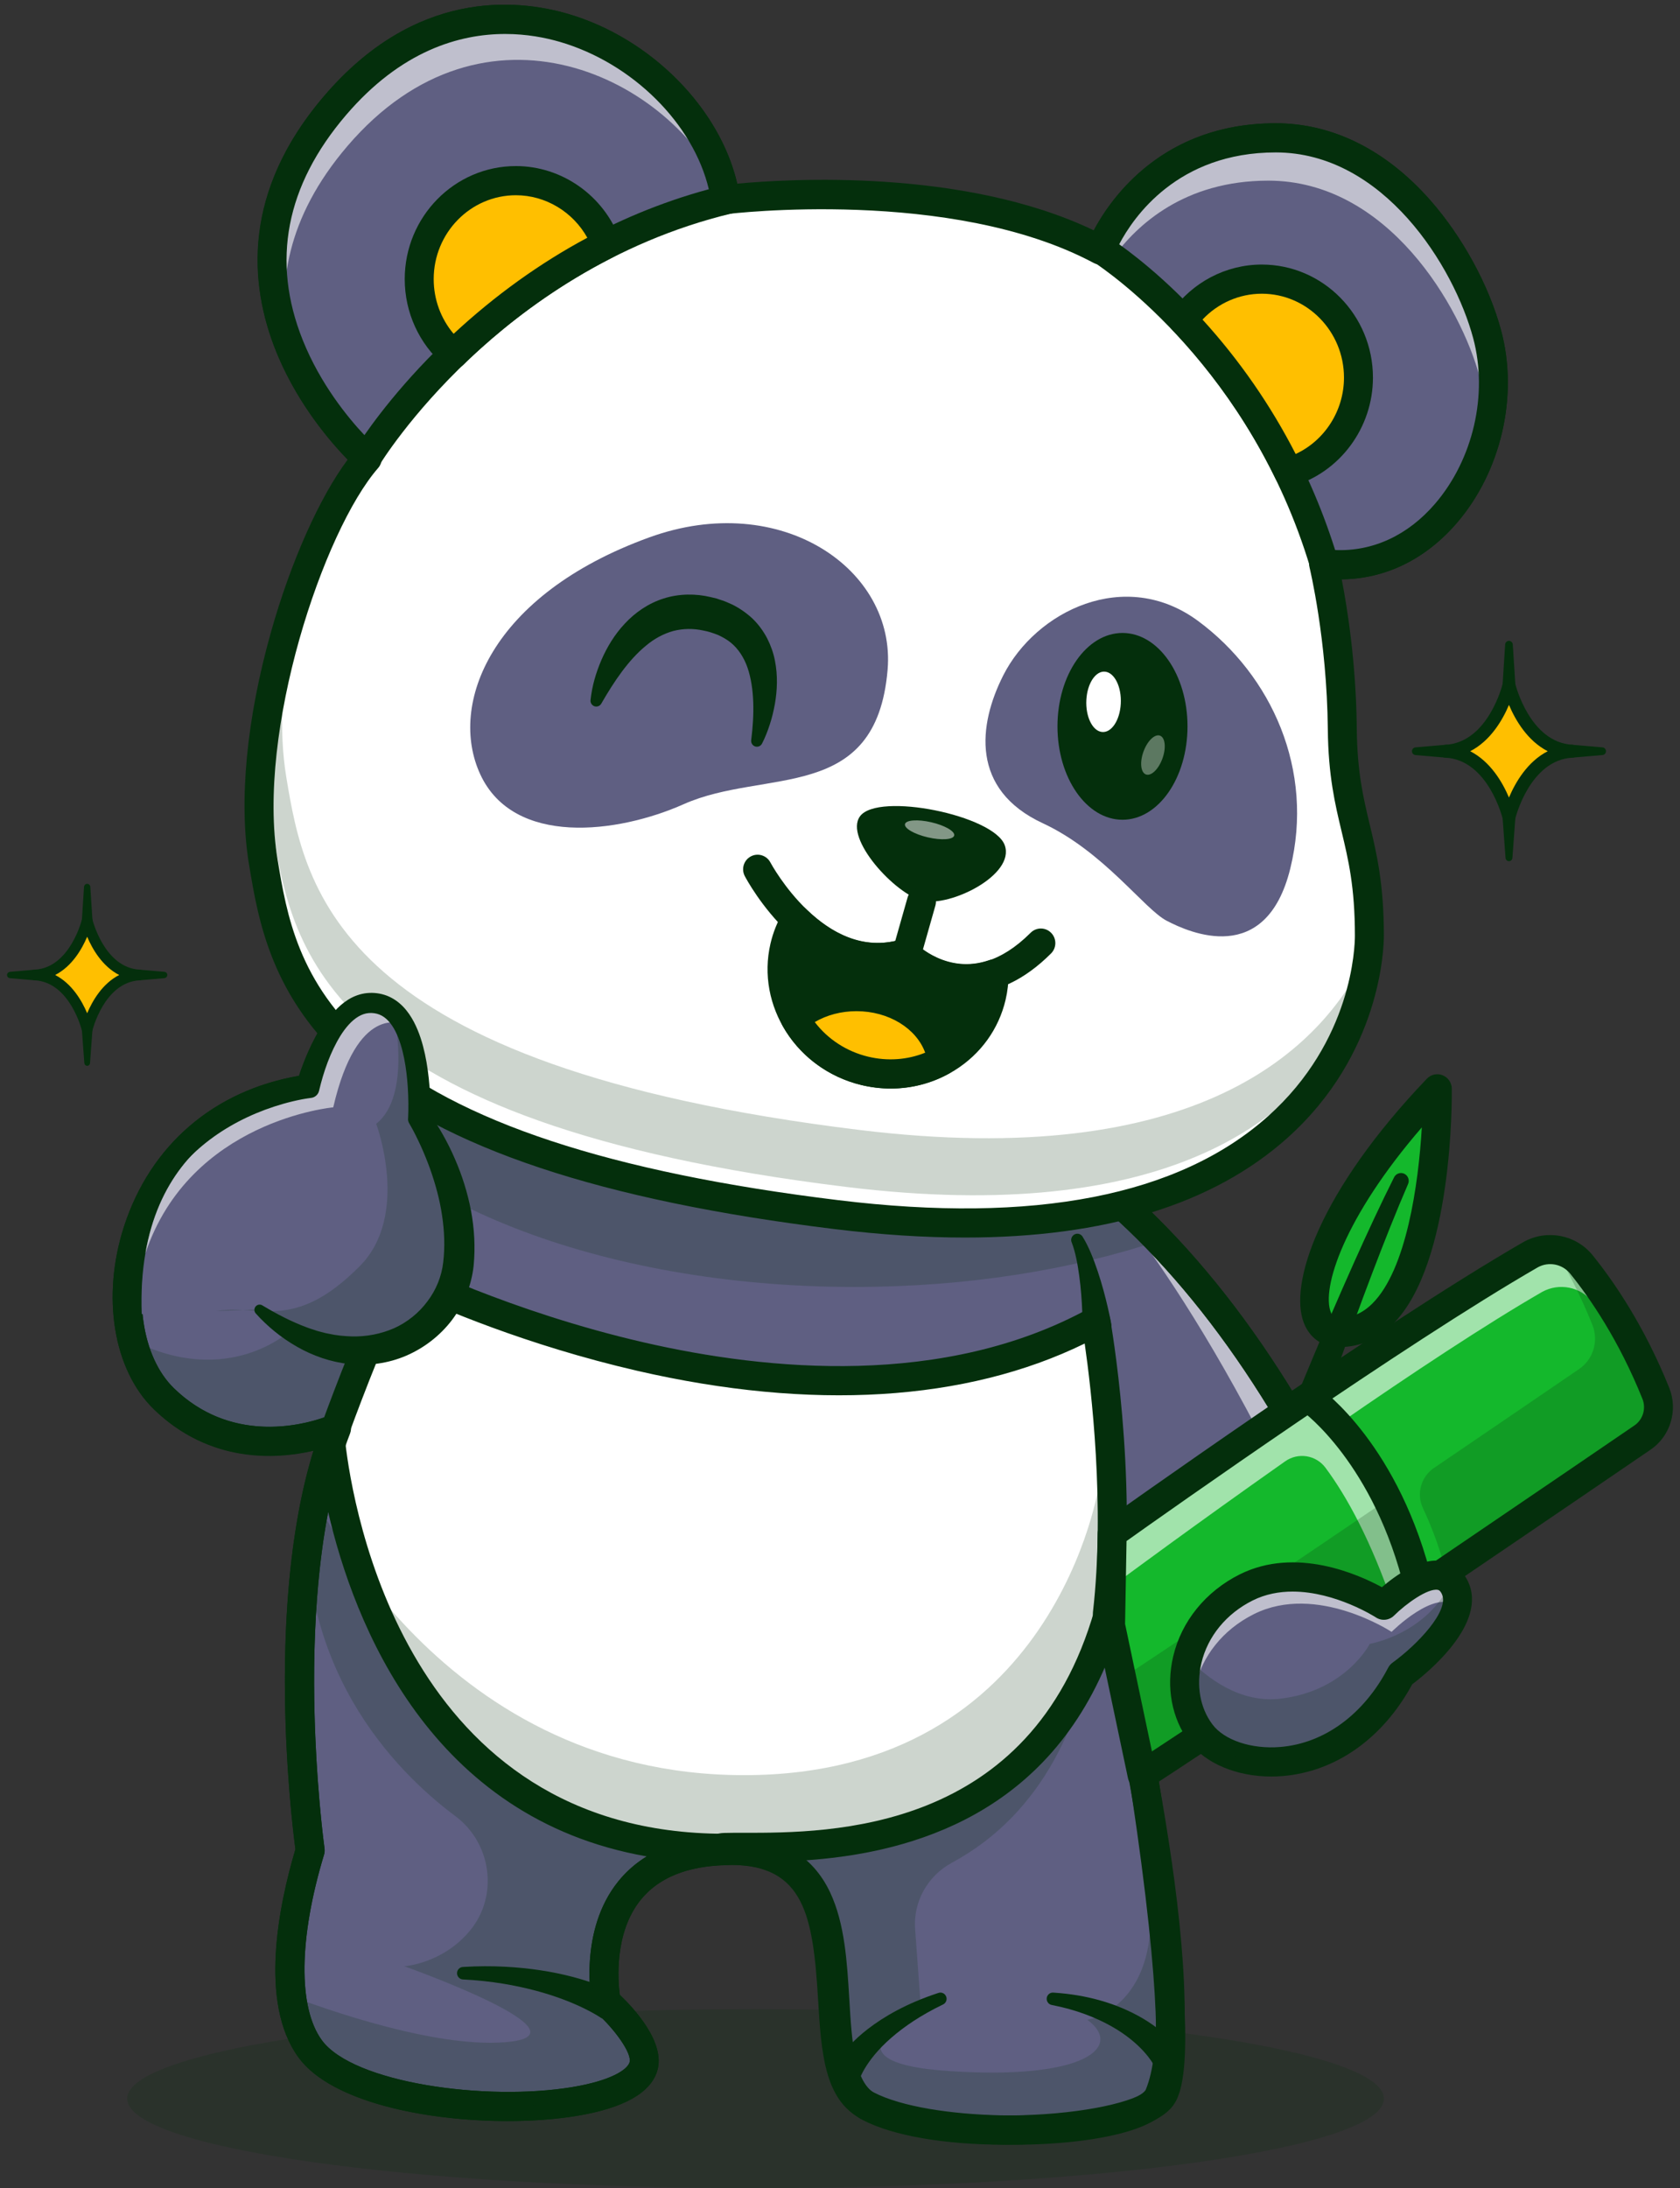 <svg width="179" height="233" viewBox="0 0 179 233" fill="none" xmlns="http://www.w3.org/2000/svg">
<rect x="0" y="0" width="179" height="233" fill="#333333" stroke="none"/>
<g clip-path="url(#clip0_1351_25724)">
<g opacity="0.2">
<path d="M80.504 233C117.48 233 147.455 228.735 147.455 223.473C147.455 218.211 117.48 213.946 80.504 213.946C43.528 213.946 13.553 218.211 13.553 223.473C13.553 228.735 43.528 233 80.504 233Z" fill="#042F0C"/>
</g>
<path d="M120.906 183.408C120.906 183.408 122.71 193.764 123.838 203.984C124.8 212.67 125.273 221.255 123.742 223.295C120.903 227.07 100.402 228.374 92.652 224.381C84.903 220.384 94.684 197.122 78.054 197.041C61.425 196.959 64.591 213.188 64.591 213.188C64.591 213.188 69.37 217.446 68.55 220.073C66.642 226.195 38.592 225.751 33.047 218.169C31.858 216.542 31.232 214.437 30.997 212.102C30.512 207.288 31.693 201.517 33.047 197.041C33.047 197.041 29.927 175.04 34.036 158.01V157.995C34.533 155.936 35.133 153.947 35.86 152.083C35.86 152.083 25.491 156.742 17.46 148.943C9.427 141.139 13.382 118.637 33.047 115.94C33.047 115.94 35.637 106.553 40.15 106.845C44.664 107.141 44.664 119.1 44.664 119.1C44.664 119.1 56.219 111.129 78.054 111.585C95.623 111.954 126.065 118.726 147.447 171.063C147.447 171.063 137.713 182.836 120.906 183.408Z" fill="white"/>
<path d="M35.256 153.751C36.144 161.551 42.152 196.932 77.399 196.82L77.438 197.057C61.504 197.366 64.593 213.189 64.593 213.189C64.593 213.189 69.369 217.445 68.549 220.075C66.64 226.196 38.591 225.752 33.049 218.17C29.408 213.189 31.036 203.685 33.049 197.041C33.05 197.041 29.373 171.105 35.256 153.751Z" fill="#5F5F82"/>
<path d="M118.111 171.821C118.111 171.821 128.08 212.121 123.499 223.122C121.688 227.472 100.158 228.175 92.409 224.202C84.66 220.228 94.442 197.098 77.811 197.017C77.246 197.015 76.703 197.031 76.183 197.068C76.464 196.855 76.802 196.744 77.195 196.732C84.093 196.521 110.362 198.993 118.111 171.821Z" fill="#5F5F82"/>
<path d="M54.073 225.859C45.333 225.859 35.258 223.812 31.806 219.089C27.549 213.264 29.715 202.837 31.475 196.916C31.04 193.644 28.161 169.872 33.795 153.249C34.028 152.562 34.704 152.128 35.421 152.207C36.138 152.284 36.707 152.853 36.789 153.574C37.583 160.544 43.264 195.265 77.234 195.267C77.29 195.267 77.355 195.267 77.399 195.267C78.153 195.267 78.797 195.816 78.92 196.565L78.959 196.801C79.033 197.246 78.911 197.702 78.625 198.049C78.338 198.396 77.915 198.6 77.467 198.609C73.261 198.69 70.16 199.94 68.249 202.324C65.442 205.825 65.831 210.854 66.035 212.411C67.464 213.768 70.972 217.494 70.022 220.539C69.295 222.873 66.439 224.473 61.533 225.295C59.328 225.665 56.763 225.859 54.073 225.859ZM34.966 161.006C31.857 177.13 34.546 196.598 34.577 196.822C34.609 197.047 34.592 197.276 34.526 197.494C31.833 206.38 31.746 213.765 34.293 217.251C37.612 221.791 51.766 223.786 61.026 222.233C65.102 221.551 66.833 220.393 67.077 219.611C67.373 218.66 65.469 216.05 63.569 214.351C63.317 214.125 63.145 213.822 63.079 213.489C63.018 213.172 61.611 205.659 65.847 200.376C66.709 199.3 67.733 198.401 68.916 197.679C45.793 193.633 37.716 172.88 34.966 161.006Z" fill="#042F0C"/>
<path d="M108.004 228.382C101.844 228.382 95.438 227.498 91.708 225.585C87.807 223.585 87.496 218.424 87.167 212.96C86.63 204.033 85.732 198.609 77.803 198.571C77.266 198.57 76.76 198.584 76.293 198.618C75.614 198.668 74.978 198.258 74.738 197.615C74.498 196.971 74.708 196.244 75.253 195.83C75.791 195.421 76.428 195.202 77.147 195.18C77.739 195.162 78.448 195.163 79.274 195.164C88.403 195.169 109.838 195.202 116.628 171.393C116.818 170.727 117.424 170.269 118.111 170.269C118.12 170.269 118.129 170.269 118.139 170.269C118.837 170.281 119.44 170.764 119.609 171.447C120.021 173.113 129.648 212.376 124.923 223.723C124.419 224.934 123.193 225.884 121.174 226.629C118.077 227.771 113.125 228.382 108.004 228.382ZM85.736 198.102C86.748 199 87.575 200.126 88.214 201.478C89.767 204.768 90.012 208.837 90.248 212.772C90.522 217.324 90.781 221.624 93.11 222.818C99.053 225.866 114.042 225.951 120.111 223.712C121.828 223.08 122.067 222.545 122.076 222.522C125.462 214.39 120.278 188.464 117.805 177.341C110.699 194.054 95.746 197.427 85.736 198.102Z" fill="#042F0C"/>
<path d="M147.447 171.063C147.447 171.063 145.512 173.402 141.88 176.049C137.471 179.252 130.568 182.906 121.583 183.369L121.461 183.283L117.986 171.822C119.671 157.026 116.762 140.7 116.762 140.7C86.081 157.52 42.702 135.586 42.702 135.586C41.044 138.602 38.947 143.736 37.508 147.449C36.503 150.033 35.818 151.924 35.818 151.924L35.406 152.267C33.329 153.05 24.494 155.778 17.46 148.943C15.841 147.371 14.706 145.195 14.094 142.709C11.662 132.867 17.349 118.093 33.047 115.94C33.047 115.94 33.167 115.505 33.402 114.823C34.252 112.344 36.61 106.616 40.15 106.845C44.664 107.141 44.664 119.101 44.664 119.101C44.664 119.101 56.219 111.13 78.054 111.585C88.085 111.795 102.318 114.095 116.662 125.774C118.947 127.635 121.24 129.741 123.518 132.11C131.964 140.901 140.222 153.383 147.447 171.063Z" fill="#5F5F82"/>
<g opacity="0.6">
<path fill-rule="evenodd" clip-rule="evenodd" d="M147.447 171.063C147.447 171.063 147.76 171.635 144.128 174.282C130.22 139.961 116.658 125.774 116.658 125.774H116.662C118.947 127.634 121.24 129.74 123.518 132.11C131.964 140.901 140.222 153.383 147.447 171.063Z" fill="white"/>
</g>
<g opacity="0.2">
<path d="M123.519 132.11C114.15 135.231 103.003 137.041 91.04 137.041C63.822 137.041 40.824 127.674 33.402 114.823C34.252 112.344 36.611 106.616 40.151 106.845C44.664 107.141 44.664 119.101 44.664 119.101C44.664 119.101 56.219 111.13 78.055 111.585C89.686 111.83 106.966 114.881 123.519 132.11Z" fill="#042F0C"/>
</g>
<path d="M121.582 184.922C121.275 184.922 120.974 184.829 120.718 184.656L120.595 184.572C120.302 184.372 120.085 184.078 119.982 183.737L116.51 172.274C116.448 172.071 116.429 171.856 116.453 171.645C117.744 160.31 116.269 147.9 115.571 143.064C102.928 149.244 86.499 150.253 67.883 145.965C56.031 143.235 46.757 139.207 43.378 137.632C40.712 142.982 37.306 152.352 37.268 152.454C37.175 152.712 37.015 152.94 36.806 153.115L36.395 153.459C36.261 153.571 36.11 153.659 35.948 153.72C34.046 154.435 24.168 157.614 16.388 150.058C12.069 145.863 10.796 138.036 13.219 130.581C16.036 121.921 22.799 116.125 31.858 114.556C32.725 111.912 35.355 105.287 39.938 105.287C40.043 105.287 40.146 105.291 40.252 105.297C44.652 105.584 45.811 112.391 46.109 116.472C50.562 114.145 61.345 109.686 78.088 110.035C108.941 110.684 132.757 131.018 148.874 170.474C149.091 171.006 148.999 171.615 148.634 172.057C148.229 172.547 138.535 184.046 121.663 184.92C121.636 184.921 121.609 184.922 121.582 184.922ZM119.555 171.676L122.605 181.743C135.194 180.689 143.407 173.071 145.644 170.742C130.046 133.134 107.298 113.754 78.022 113.138C56.936 112.689 45.651 120.303 45.538 120.38C45.066 120.706 44.453 120.742 43.947 120.473C43.44 120.205 43.123 119.676 43.122 119.1C43.118 114.806 42.023 108.523 40.05 108.395C40.016 108.393 39.98 108.391 39.945 108.391C37.529 108.391 35.264 113.728 34.535 116.357C34.37 116.954 33.867 117.395 33.256 117.479C21.418 119.102 17.351 127.857 16.151 131.545C14.119 137.795 15.097 144.489 18.53 147.823C24.537 153.657 31.932 151.839 34.535 150.93C35.342 148.735 38.803 139.462 41.351 134.833C41.751 134.105 42.654 133.824 43.393 134.198C43.5 134.253 54.294 139.658 68.638 142.953C81.752 145.965 100.618 147.783 116.024 139.335C116.46 139.097 116.982 139.083 117.43 139.299C117.877 139.515 118.194 139.934 118.281 140.425C118.402 141.096 121.171 156.915 119.555 171.676Z" fill="#042F0C"/>
<path d="M107.024 228.375C100.696 228.375 95.199 227.438 91.948 225.762C88.05 223.752 87.74 218.565 87.411 213.073C86.873 204.089 85.975 198.632 78.047 198.594C73.601 198.568 70.333 199.793 68.327 202.223C65.451 205.709 65.835 210.837 66.037 212.413C67.466 213.772 70.971 217.495 70.022 220.539C69.294 222.873 66.438 224.473 61.532 225.296C52.161 226.866 36.32 225.265 31.806 219.089C27.549 213.264 29.715 202.838 31.475 196.916C31.049 193.715 28.297 171.017 33.394 154.488C29.427 155.405 22.367 155.865 16.388 150.058C12.069 145.862 10.796 138.035 13.219 130.58C16.036 121.92 22.799 116.125 31.858 114.555C32.725 111.911 35.355 105.286 39.938 105.286C40.043 105.286 40.146 105.29 40.252 105.296C44.652 105.584 45.811 112.39 46.109 116.471C50.562 114.144 61.345 109.685 78.088 110.034C108.941 110.683 132.757 131.017 148.874 170.473C149.091 171.005 148.999 171.615 148.634 172.057C148.232 172.542 138.931 183.573 122.716 184.86C123.219 187.908 124.282 194.588 125.109 201.502C127.171 218.747 126.12 222.708 124.974 224.232C122.529 227.483 112.979 228.17 110.111 228.303C109.064 228.351 108.033 228.374 107.024 228.375ZM77.93 195.487C77.975 195.487 78.018 195.487 78.062 195.487C83.09 195.512 86.587 197.546 88.458 201.533C90.01 204.838 90.255 208.93 90.492 212.885C90.766 217.468 91.025 221.795 93.356 222.997C96.618 224.68 102.981 225.523 109.967 225.2C116.97 224.875 121.657 223.493 122.511 222.357C122.796 221.977 124.115 219.207 122.044 201.883C120.936 192.614 119.4 183.764 119.385 183.676C119.308 183.233 119.426 182.778 119.707 182.429C119.989 182.08 120.407 181.871 120.853 181.856C134.433 181.394 143.305 173.178 145.643 170.742C130.045 133.134 107.298 113.753 78.022 113.138C56.919 112.689 45.65 120.302 45.538 120.379C45.065 120.705 44.453 120.741 43.946 120.473C43.439 120.204 43.122 119.675 43.121 119.099C43.118 114.805 42.023 108.523 40.05 108.394C40.015 108.392 39.979 108.39 39.944 108.39C37.528 108.39 35.263 113.727 34.534 116.356C34.369 116.953 33.866 117.395 33.256 117.478C21.417 119.102 17.35 127.856 16.151 131.544C14.119 137.794 15.097 144.488 18.529 147.823C25.689 154.777 34.847 150.834 35.233 150.663C35.806 150.41 36.474 150.527 36.926 150.963C37.377 151.398 37.524 152.064 37.296 152.649C30.793 169.363 34.537 196.548 34.576 196.821C34.607 197.046 34.59 197.276 34.524 197.493C31.832 206.38 31.745 213.765 34.291 217.25C37.61 221.791 51.764 223.785 61.024 222.233C65.101 221.55 66.832 220.393 67.075 219.61C67.372 218.66 65.468 216.049 63.568 214.35C63.316 214.125 63.143 213.821 63.078 213.488C63.015 213.166 61.59 205.548 65.937 200.258C68.539 197.092 72.573 195.487 77.93 195.487Z" fill="#042F0C"/>
<path d="M142.543 141.882C137.69 141.741 139.292 130.423 153.142 115.941C153.142 115.941 153.519 142.203 142.543 141.882Z" fill="#14B82C"/>
<path d="M175.016 153.067C170.653 156.048 161.18 162.505 151.172 169.284C150.283 169.887 149.391 170.494 148.498 171.098C137.943 178.239 127.251 185.428 121.691 189.023L118.328 173.067V164.159C118.328 164.159 126.289 158.262 136.139 151.343C137.359 150.482 138.609 149.611 139.879 148.727C147.905 143.15 156.632 137.316 163.127 133.576C164.936 132.592 167.182 133.035 168.491 134.635C170.638 137.293 173.824 141.897 176.432 148.38C177.113 150.086 176.521 152.04 175.016 153.067Z" fill="#14B82C"/>
<g opacity="0.6">
<path d="M176.697 150.191C174.292 144.844 171.58 140.967 169.683 138.621C168.374 137.017 166.128 136.574 164.319 137.563C158.27 141.05 150.283 146.35 142.729 151.566C147.954 157.563 150.251 165.18 151.171 169.285C150.282 169.888 149.39 170.496 148.497 171.099C146.063 163.998 143.495 159.342 141.231 156.296C140.218 154.933 138.318 154.632 136.935 155.605C127.266 162.407 119.52 168.146 119.52 168.146V177.054L122.002 188.823C121.898 188.892 121.795 188.959 121.691 189.025L118.328 173.068V164.16C118.328 164.16 126.289 158.264 136.138 151.344C137.358 150.484 138.608 149.612 139.878 148.729C147.904 143.152 156.631 137.318 163.126 133.578C164.935 132.593 167.182 133.037 168.49 134.636C170.637 137.294 173.823 141.898 176.431 148.382C176.667 148.973 176.752 149.592 176.697 150.191Z" fill="white"/>
</g>
<g opacity="0.2">
<path d="M147.786 159.715C148.89 162.031 150.191 165.245 151.245 169.238C139.84 176.964 127.731 185.117 121.691 189.024L119.521 178.726C126.878 173.861 137.867 166.44 147.786 159.715Z" fill="#042F0C"/>
</g>
<g opacity="0.2">
<path d="M175.016 153.067C171.072 155.764 162.957 161.294 154.046 167.339C153.482 165.183 152.698 162.898 151.61 160.596C150.894 159.079 151.399 157.258 152.778 156.32C159.429 151.799 165.142 147.904 168.251 145.778C169.76 144.75 170.348 142.797 169.668 141.092C168.425 137.994 167.047 135.328 165.712 133.094C166.77 133.227 167.771 133.76 168.49 134.635C170.637 137.294 173.823 141.898 176.431 148.381C177.113 150.087 176.521 152.04 175.016 153.067Z" fill="#042F0C"/>
</g>
<path d="M121.692 190.578C121.491 190.578 121.289 190.539 121.098 190.458C120.63 190.261 120.287 189.846 120.182 189.347L116.818 173.391C116.794 173.276 116.782 173.159 116.784 173.041L116.958 163.255C116.967 162.762 117.207 162.302 117.607 162.017C117.896 161.81 146.685 141.263 162.36 132.232C164.842 130.876 167.91 131.481 169.683 133.652C171.948 136.457 175.2 141.182 177.86 147.801C178.808 150.171 177.975 152.925 175.881 154.355C174.231 155.481 135.325 182.053 122.525 190.332C122.275 190.494 121.984 190.578 121.692 190.578ZM119.874 172.919L122.736 186.496C137.052 177.121 172.574 152.86 174.149 151.784C175.05 151.17 175.407 149.983 174.999 148.962C172.484 142.703 169.42 138.25 167.294 135.616C166.462 134.598 165.017 134.313 163.863 134.942C149.637 143.139 124.354 161.022 120.03 164.095L119.874 172.919Z" fill="#042F0C"/>
<path d="M151.192 170.587C150.496 170.587 149.865 170.11 149.693 169.4C146.444 155.883 138.886 150.362 138.81 150.308C138.117 149.813 137.949 148.845 138.439 148.145C138.928 147.446 139.886 147.275 140.583 147.766C140.931 148.011 149.151 153.934 152.693 168.67C152.893 169.503 152.384 170.342 151.556 170.544C151.434 170.573 151.312 170.587 151.192 170.587Z" fill="#042F0C"/>
<path fill-rule="evenodd" clip-rule="evenodd" d="M141.138 149.588C141.138 149.588 143.474 142.741 146.269 135.41C147.485 132.221 148.784 128.944 150.018 126.1C150.212 125.683 150.037 125.185 149.625 124.988C149.213 124.791 148.721 124.969 148.526 125.386C147.121 128.179 145.626 131.402 144.22 134.543C140.994 141.746 138.258 148.488 138.258 148.488C137.958 149.292 138.36 150.191 139.155 150.495C139.95 150.797 140.838 150.391 141.138 149.588Z" fill="#042F0C"/>
<path d="M142.745 143.438C142.663 143.438 142.58 143.437 142.497 143.435C140.867 143.387 139.573 142.477 138.948 140.937C137.246 136.747 140.615 126.8 152.03 114.864C152.463 114.41 153.126 114.265 153.708 114.497C154.29 114.728 154.675 115.29 154.685 115.919C154.696 116.678 154.876 134.584 148.381 141.025C146.765 142.626 144.87 143.437 142.745 143.438ZM151.49 120.051C143.211 129.618 140.762 137.193 141.806 139.762C141.993 140.223 142.234 140.319 142.588 140.33C143.947 140.365 145.144 139.874 146.214 138.814C149.844 135.216 151.136 126.111 151.49 120.051Z" fill="#042F0C"/>
<path d="M149.271 178.309C143.23 189.868 131.295 189.023 127.943 184.552C126.3 182.36 125.823 179.392 126.554 176.543C127.308 173.577 129.37 170.74 132.784 169.035C139.474 165.7 147.447 170.931 147.447 170.931C147.447 170.931 152.456 165.918 154.611 168.436C154.753 168.6 154.884 168.798 155 169.035C156.863 172.838 149.271 178.309 149.271 178.309Z" fill="#5F5F82"/>
<g opacity="0.6">
<path d="M155.216 171.055C152.961 169.078 148.271 173.768 148.271 173.768C148.271 173.768 140.298 168.537 133.608 171.873C130.195 173.577 128.133 176.415 127.378 179.38C127.051 180.653 126.966 181.949 127.116 183.19C126.162 181.209 125.966 178.84 126.555 176.543C127.309 173.578 129.371 170.741 132.784 169.036C139.475 165.701 147.448 170.931 147.448 170.931C147.448 170.931 152.457 165.919 154.612 168.437C154.754 168.6 154.885 168.799 155.001 169.036C155.312 169.674 155.359 170.358 155.216 171.055Z" fill="white"/>
</g>
<path d="M135.449 189.171C131.778 189.171 128.433 187.784 126.711 185.485C124.848 182.997 124.225 179.678 125.001 176.378C125.882 172.636 128.469 169.452 132.098 167.643C138.063 164.671 144.704 167.632 147.239 169.013C148.657 167.786 151.339 165.832 153.686 166.228C154.513 166.367 155.652 166.848 156.386 168.35C158.581 172.839 152.127 178.099 150.467 179.352C147.348 185.105 142.327 188.659 136.642 189.123C136.243 189.154 135.844 189.171 135.449 189.171ZM137.725 169.478C136.301 169.478 134.844 169.739 133.468 170.425C130.665 171.823 128.673 174.253 128.005 177.093C127.44 179.491 127.867 181.868 129.176 183.616C130.442 185.307 133.342 186.274 136.394 186.027C141.108 185.643 145.304 182.566 147.906 177.586C148.019 177.372 148.178 177.187 148.373 177.046C151.003 175.145 154.489 171.5 153.618 169.72C153.428 169.333 153.267 169.305 153.179 169.291C152.123 169.113 149.802 170.769 148.533 172.033C148.017 172.546 147.214 172.631 146.605 172.232C146.55 172.196 142.311 169.478 137.725 169.478Z" fill="#042F0C"/>
<path fill-rule="evenodd" clip-rule="evenodd" d="M91.475 221.689C91.475 221.689 92.042 219.523 94.976 216.981C96.309 215.825 98.073 214.604 100.443 213.461C100.78 213.325 100.945 212.937 100.811 212.596C100.676 212.255 100.293 212.088 99.955 212.224C96.562 213.339 94.183 214.739 92.492 216.038C89.312 218.481 88.547 220.727 88.547 220.727C88.284 221.544 88.727 222.423 89.535 222.688C90.344 222.954 91.213 222.506 91.475 221.689Z" fill="#042F0C"/>
<path fill-rule="evenodd" clip-rule="evenodd" d="M125.505 218.172C125.505 218.172 124.138 216.046 120.626 214.316C118.613 213.325 115.89 212.418 112.264 212.183C111.903 212.136 111.573 212.394 111.526 212.758C111.48 213.123 111.735 213.456 112.095 213.504C114.706 214.016 116.746 214.837 118.344 215.724C121.72 217.597 122.88 219.799 122.88 219.799C123.323 220.531 124.272 220.762 124.996 220.313C125.72 219.863 125.948 218.904 125.505 218.172Z" fill="#042F0C"/>
<path fill-rule="evenodd" clip-rule="evenodd" d="M65.602 212.191C65.602 212.191 62.723 210.57 57.507 209.792C55.225 209.452 52.498 209.258 49.352 209.448C48.989 209.45 48.694 209.749 48.697 210.117C48.698 210.485 48.995 210.782 49.358 210.78C52.364 210.934 54.936 211.404 57.067 211.97C61.598 213.171 63.999 214.848 63.999 214.848C64.724 215.296 65.672 215.063 66.115 214.33C66.556 213.597 66.326 212.638 65.602 212.191Z" fill="#042F0C"/>
<path fill-rule="evenodd" clip-rule="evenodd" d="M118.409 141.009C118.409 141.009 117.899 138.159 116.954 135.356C116.508 134.033 115.993 132.734 115.379 131.739C115.217 131.411 114.821 131.277 114.496 131.441C114.171 131.606 114.039 132.006 114.201 132.335C114.58 133.326 114.813 134.574 114.987 135.83C115.369 138.579 115.342 141.293 115.342 141.293C115.42 142.149 116.169 142.78 117.015 142.701C117.862 142.623 118.486 141.865 118.409 141.009Z" fill="#042F0C"/>
<path d="M141.091 60.033C141.068 60.029 141.045 60.029 141.022 60.025C141.022 60.025 142.922 67.751 143.019 77.608C143.115 87.462 145.905 89.174 145.905 99.647C145.905 105.964 141.022 135.674 89.125 129.338C33.421 122.536 30.055 103.852 28.054 91.799C25.703 77.609 32.898 55.963 39.131 48.81C39.131 48.81 39.112 48.795 39.077 48.759C37.938 47.731 19.331 30.374 35.699 11.242C52.04 -7.859 75.138 6.486 77.304 21.252C77.304 21.252 77.42 21.236 77.635 21.212C80.582 20.89 102.576 18.796 117.259 26.63C117.259 26.63 117.27 26.603 117.29 26.549C117.709 25.509 122.38 14.679 135.928 14.679C148.648 14.679 156.432 28.055 158.456 35.613C161.561 47.214 153.342 61.481 141.091 60.033Z" fill="white"/>
<path d="M63.87 73.982C63.87 73.982 67.178 62.291 76.197 64.74C84.788 67.071 80.985 78.244 80.985 78.244" fill="white"/>
<g opacity="0.2">
<path d="M41.586 40.529C41.586 40.529 41.566 40.513 41.532 40.478C40.691 39.719 30.338 30.065 31.55 17.369C24.635 31.014 33.525 42.852 37.446 47.117C38.798 44.376 40.215 42.102 41.586 40.529Z" fill="#042F0C"/>
</g>
<g opacity="0.2">
<path d="M143.545 51.752C143.522 51.749 143.499 51.749 143.476 51.745C143.476 51.745 144.276 55.001 144.865 59.981C152.724 58.802 158.259 50.979 159.022 42.683C155.965 48.472 150.384 52.561 143.545 51.752Z" fill="#042F0C"/>
</g>
<g opacity="0.2">
<path d="M41.586 40.529C41.586 40.529 41.566 40.513 41.532 40.478C40.691 39.719 30.338 30.065 31.55 17.369C24.635 31.014 33.525 42.852 37.446 47.117C38.798 44.376 40.215 42.102 41.586 40.529Z" fill="#042F0C"/>
</g>
<g opacity="0.2">
<path d="M143.545 51.752C143.522 51.749 143.499 51.749 143.476 51.745C143.476 51.745 144.276 55.001 144.865 59.981C152.724 58.802 158.259 50.979 159.022 42.683C155.965 48.472 150.384 52.561 143.545 51.752Z" fill="#042F0C"/>
</g>
<g opacity="0.2">
<path d="M31.109 66.036C29.059 73.762 28.033 82.142 29.145 88.856C31.146 100.909 34.513 119.594 90.216 126.396C124.174 130.542 138 119.256 143.502 109.189C144.814 106.224 145.444 103.484 145.718 101.431C140.856 111.865 127.447 124.702 91.58 120.323C35.877 113.521 32.51 94.836 30.509 82.783C29.683 77.802 30.036 71.904 31.109 66.036Z" fill="#042F0C"/>
</g>
<path d="M72.847 85.632C81.516 81.774 93.357 85.632 94.572 71.323C95.484 60.593 83.181 52.162 69.209 57.213C52.265 63.338 47.737 75.033 51.172 82.456C54.73 90.142 65.785 88.774 72.847 85.632Z" fill="#5F5F82"/>
<path d="M106.892 71.921C110.351 65.086 119.87 60.356 127.675 66.139C135.48 71.921 140.068 81.995 137.474 92.495C134.88 102.995 126.715 99.299 124.308 98.046C121.9 96.793 117.6 90.677 111.101 87.659C103.387 84.077 104.233 77.175 106.892 71.921Z" fill="#5F5F82"/>
<path d="M102.812 131.779C98.474 131.779 93.848 131.48 88.938 130.88C64.042 127.84 47.196 122.224 37.44 113.711C28.888 106.248 27.527 98.045 26.532 92.054C25.422 85.355 26.26 76.543 28.89 67.24C31.001 59.77 34.055 52.951 37.042 48.944C35.323 47.189 31.931 43.314 29.67 38.038C26.788 31.311 25.292 21.027 34.53 10.229C44.258 -1.142 54.983 -0.136 60.51 1.475C69.331 4.047 76.684 11.505 78.553 19.557C83.896 19.055 102.679 17.889 116.54 24.529C118.37 21.086 123.902 13.126 135.928 13.126C141.963 13.126 147.644 15.945 152.356 21.279C155.824 25.205 158.661 30.412 159.946 35.208C161.801 42.143 159.955 50.174 155.242 55.665C151.906 59.552 147.603 61.645 142.957 61.688C143.537 64.652 144.493 70.562 144.562 77.593C144.607 82.218 145.256 84.931 145.943 87.805C146.683 90.897 147.447 94.093 147.447 99.649C147.447 100.914 147.158 112.267 137.129 121.207C129.239 128.241 117.73 131.779 102.812 131.779ZM53.828 3.618C48.94 3.618 42.729 5.405 36.869 12.254C30.288 19.947 28.82 28.209 32.505 36.808C35.301 43.336 40.098 47.597 40.146 47.64C40.455 47.911 40.643 48.294 40.671 48.706C40.698 49.117 40.562 49.523 40.291 49.833C34.443 56.544 27.315 77.9 29.576 91.543C30.544 97.375 31.748 104.634 39.461 111.364C48.738 119.459 65.043 124.834 89.31 127.797C110.186 130.346 125.587 127.346 135.082 118.883C144.101 110.843 144.361 100.77 144.361 99.648C144.361 94.461 143.672 91.581 142.943 88.531C142.245 85.616 141.524 82.601 141.475 77.623C141.383 68.08 139.542 60.473 139.523 60.398C139.399 59.891 139.536 59.357 139.886 58.973C140.222 58.606 140.712 58.424 141.203 58.483C141.231 58.485 141.259 58.489 141.287 58.493C145.652 59.004 149.779 57.279 152.906 53.635C156.97 48.9 158.563 41.984 156.965 36.016C154.918 28.366 147.394 16.23 135.927 16.23C123.578 16.23 119.239 25.859 118.73 27.103C118.697 27.195 118.676 27.241 118.676 27.241C118.501 27.633 118.168 27.947 117.764 28.086C117.361 28.226 116.912 28.203 116.535 28.002C101.376 19.915 77.731 22.762 77.494 22.792C76.663 22.897 75.899 22.313 75.777 21.478C74.684 14.022 67.902 6.864 59.65 4.458C58.115 4.011 56.116 3.618 53.828 3.618Z" fill="#042F0C"/>
<path fill-rule="evenodd" clip-rule="evenodd" d="M119.599 67.4C123.422 67.4 126.526 71.856 126.526 77.346C126.526 82.835 123.422 87.291 119.599 87.291C115.775 87.291 112.671 82.835 112.671 77.346C112.671 71.856 115.775 67.4 119.599 67.4Z" fill="#042F0C"/>
<path fill-rule="evenodd" clip-rule="evenodd" d="M117.761 71.524C118.772 71.642 119.514 73.174 119.416 74.946C119.317 76.717 118.415 78.06 117.403 77.942C116.392 77.825 115.65 76.291 115.749 74.52C115.848 72.749 116.749 71.407 117.761 71.524Z" fill="white"/>
<g opacity="0.35">
<path fill-rule="evenodd" clip-rule="evenodd" d="M123.657 78.361C124.186 78.637 124.254 79.774 123.806 80.9C123.358 82.026 122.564 82.715 122.034 82.44C121.503 82.165 121.436 81.028 121.884 79.902C122.332 78.776 123.126 78.086 123.657 78.361Z" fill="white"/>
</g>
<path d="M91.632 86.921C93.549 84.306 105.9 86.819 107.05 89.996C108.2 93.173 101.218 96.599 98.307 95.918C95.396 95.236 89.907 89.273 91.632 86.921Z" fill="#042F0C"/>
<path d="M103.005 105.78C102.982 105.78 102.96 105.78 102.938 105.78C99.666 105.759 97.191 104.152 96.042 103.234C85.913 105.539 79.625 93.804 79.355 93.29C78.958 92.531 79.246 91.592 80 91.192C80.753 90.791 81.687 91.082 82.084 91.839C82.167 91.994 87.835 102.476 95.999 100.037C96.547 99.873 97.14 100.027 97.54 100.438C98.106 101.004 103.292 105.837 109.813 99.323C110.417 98.719 111.395 98.722 111.995 99.331C112.596 99.939 112.593 100.922 111.988 101.526C109.162 104.349 106.14 105.78 103.005 105.78Z" fill="#042F0C"/>
<path d="M96.496 103.49C96.356 103.49 96.213 103.47 96.072 103.429C95.252 103.194 94.778 102.334 95.012 101.51L96.696 95.579C96.93 94.754 97.786 94.277 98.604 94.512C99.424 94.748 99.898 95.608 99.663 96.432L97.979 102.363C97.785 103.045 97.168 103.49 96.496 103.49Z" fill="#042F0C"/>
<path d="M84.783 97.885C87.524 100.579 91.541 102.991 96.44 101.526C96.44 101.526 100.436 105.621 105.91 103.704C105.92 104.498 105.83 105.301 105.642 106.103C104.275 111.936 98.227 115.487 92.144 114.029C86.061 112.571 82.232 106.651 83.598 100.819C83.847 99.759 84.249 98.776 84.783 97.885Z" fill="#042F0C"/>
<path d="M94.919 115.914C93.88 115.914 92.829 115.79 91.786 115.54C84.883 113.885 80.537 107.122 82.097 100.463C82.377 99.264 82.837 98.127 83.461 97.084C83.705 96.678 84.119 96.406 84.587 96.346C85.054 96.284 85.524 96.444 85.861 96.775C89.12 99.977 92.531 101.075 96 100.038C96.546 99.873 97.141 100.027 97.541 100.438C97.673 100.571 100.952 103.796 105.402 102.239C105.87 102.074 106.39 102.147 106.796 102.434C107.202 102.721 107.446 103.187 107.453 103.687C107.464 104.605 107.36 105.538 107.144 106.461C106.411 109.59 104.478 112.261 101.704 113.983C99.647 115.258 97.312 115.914 94.919 115.914ZM85.312 100.42C85.231 100.668 85.16 100.919 85.1 101.174C83.93 106.17 87.25 111.259 92.501 112.518C95.143 113.152 97.837 112.733 100.083 111.339C102.156 110.053 103.596 108.067 104.14 105.747C104.144 105.733 104.147 105.717 104.15 105.703C100.283 106.167 97.327 104.267 96.04 103.234C92.356 104.063 88.693 103.099 85.312 100.42Z" fill="#042F0C"/>
<path d="M84.712 108.435C86.376 107.006 88.694 106.121 91.257 106.121C95.963 106.121 99.847 109.108 100.371 112.953C97.984 114.274 95.068 114.73 92.144 114.029C88.843 113.238 86.206 111.134 84.712 108.435Z" fill="#FFBF00"/>
<path d="M94.896 115.909C93.861 115.909 92.818 115.787 91.786 115.54C88.19 114.678 85.12 112.364 83.364 109.191C83.006 108.545 83.151 107.734 83.71 107.254C85.727 105.522 88.407 104.568 91.256 104.568C96.688 104.568 101.264 108.082 101.899 112.742C101.986 113.378 101.674 114.004 101.114 114.313C99.207 115.369 97.07 115.909 94.896 115.909ZM86.812 108.834C88.192 110.653 90.205 111.969 92.501 112.519C94.564 113.014 96.681 112.86 98.576 112.094C97.638 109.512 94.695 107.674 91.256 107.674C89.634 107.674 88.098 108.08 86.812 108.834Z" fill="#042F0C"/>
<path d="M77.635 21.212C52.318 27.272 39.408 48.214 39.078 48.759C37.938 47.731 19.331 30.374 35.7 11.242C52.041 -7.859 75.138 6.486 77.305 21.252C77.305 21.252 77.42 21.236 77.635 21.212Z" fill="#5F5F82"/>
<g opacity="0.6">
<path d="M77.251 20.905C71.61 8.124 51.617 -1.508 37.015 15.558C30.466 23.213 29.516 30.584 30.805 36.741C28.073 29.887 27.535 20.784 35.7 11.242C51.913 -7.711 74.776 6.264 77.251 20.905Z" fill="white"/>
</g>
<path d="M77.635 21.213C77.558 21.232 77.481 21.252 77.404 21.271C77.404 21.259 77.401 21.251 77.393 21.24C77.446 21.232 77.532 21.224 77.635 21.213Z" fill="#80729C"/>
<path d="M77.393 21.24C77.335 21.248 77.305 21.252 77.305 21.252C77.29 21.135 77.27 21.022 77.25 20.905C77.3 21.014 77.347 21.127 77.393 21.24Z" fill="#80729C"/>
<path d="M39.078 50.312C38.7 50.312 38.332 50.172 38.047 49.915C37.184 49.136 17.099 30.604 34.529 10.229C44.257 -1.142 54.983 -0.136 60.51 1.475C69.511 4.1 76.985 11.812 78.661 20.052C78.914 20.279 79.094 20.589 79.156 20.948C79.294 21.757 78.785 22.533 77.993 22.722C65.21 25.782 55.737 32.821 50.042 38.187C43.718 44.145 40.528 49.349 40.395 49.568C40.157 49.961 39.756 50.227 39.302 50.295C39.227 50.306 39.152 50.312 39.078 50.312ZM53.828 3.618C48.94 3.618 42.729 5.405 36.869 12.254C30.447 19.762 28.895 27.821 32.255 36.209C34.15 40.938 37.121 44.524 38.828 46.334C42.364 41.257 54.552 25.838 75.523 20.15C73.871 13.187 67.41 6.721 59.65 4.458C58.115 4.011 56.116 3.618 53.828 3.618Z" fill="#042F0C"/>
<path d="M141.091 60.033C134.643 38.531 119.533 28.015 117.29 26.548C117.709 25.509 122.38 14.678 135.928 14.678C148.648 14.678 156.432 28.054 158.456 35.613C161.561 47.214 153.342 61.481 141.091 60.033Z" fill="#5F5F82"/>
<g opacity="0.6">
<path d="M158.275 46.693C158.421 44.505 158.233 42.291 157.664 40.17C155.64 32.612 147.856 19.236 135.136 19.236C126.201 19.236 121.13 23.945 118.591 27.451C117.998 27.019 117.556 26.72 117.29 26.549C117.71 25.509 122.381 14.679 135.929 14.679C148.649 14.679 156.433 28.055 158.457 35.613C159.425 39.232 159.291 43.112 158.275 46.693Z" fill="white"/>
</g>
<path d="M142.813 61.688C142.185 61.688 141.55 61.651 140.911 61.576C140.301 61.504 139.792 61.074 139.614 60.483C133.275 39.346 118.152 28.965 116.448 27.851C115.829 27.446 115.582 26.654 115.86 25.965C116.39 24.651 121.458 13.126 135.928 13.126C141.963 13.126 147.644 15.946 152.356 21.28C155.824 25.206 158.661 30.412 159.946 35.209C161.802 42.145 159.956 50.174 155.242 55.666C151.871 59.592 147.514 61.688 142.813 61.688ZM142.256 58.57C146.262 58.739 150.011 57.008 152.907 53.636C156.97 48.901 158.564 41.985 156.966 36.016C154.918 28.367 147.395 16.231 135.928 16.231C125.463 16.231 120.751 23.144 119.247 26.012C123.704 29.195 136.214 39.508 142.256 58.57Z" fill="#042F0C"/>
<path d="M126.073 34.109C127.935 31.452 130.99 29.724 134.439 29.724C140.125 29.724 144.741 34.422 144.741 40.209C144.741 44.99 141.592 49.027 137.289 50.279C134.028 43.572 130.052 38.357 126.487 34.533L126.073 34.109Z" fill="#FFBF00"/>
<path d="M48.31 37.715C46.08 35.795 44.666 32.926 44.666 29.723C44.666 23.936 49.282 19.237 54.968 19.237C59.37 19.237 63.13 22.052 64.593 26.013C58.066 29.315 52.787 33.439 48.761 37.266L48.31 37.715Z" fill="#FFBF00"/>
<path d="M137.289 51.832C136.712 51.832 136.167 51.505 135.903 50.961C133.167 45.333 129.62 40.163 125.362 35.596L124.972 35.196C124.45 34.661 124.383 33.827 124.812 33.214C127.026 30.056 130.624 28.171 134.439 28.171C140.971 28.171 146.284 33.571 146.284 40.209C146.284 45.549 142.762 50.303 137.718 51.771C137.575 51.812 137.431 51.832 137.289 51.832ZM128.126 34.029C132.064 38.355 135.39 43.155 138.05 48.343C141.134 46.92 143.198 43.738 143.198 40.209C143.198 35.283 139.268 31.276 134.439 31.276C132.043 31.276 129.76 32.287 128.126 34.029Z" fill="#042F0C"/>
<path d="M48.309 39.267C47.953 39.267 47.596 39.144 47.307 38.894C44.648 36.606 43.123 33.263 43.123 29.723C43.123 23.085 48.436 17.684 54.968 17.684C59.869 17.684 64.318 20.814 66.04 25.472C66.314 26.214 65.989 27.044 65.286 27.4C59.758 30.196 54.554 33.896 49.82 38.395L49.394 38.819C49.095 39.117 48.702 39.267 48.309 39.267ZM54.968 20.79C50.138 20.79 46.209 24.797 46.209 29.724C46.209 31.882 46.97 33.94 48.332 35.547C52.747 31.45 57.523 28.022 62.577 25.315C61.045 22.562 58.134 20.79 54.968 20.79Z" fill="#042F0C"/>
<path d="M62.92 74.55C63.079 73.048 63.492 71.648 64.084 70.266C64.683 68.895 65.481 67.566 66.576 66.401C67.655 65.238 69.077 64.241 70.719 63.726C72.358 63.204 74.143 63.2 75.724 63.582C75.922 63.629 76.121 63.673 76.319 63.725L76.907 63.92C77.299 64.036 77.684 64.234 78.068 64.397C78.829 64.784 79.55 65.282 80.192 65.884C80.825 66.495 81.345 67.218 81.743 67.978C82.132 68.744 82.412 69.543 82.566 70.341C82.882 71.938 82.818 73.499 82.56 74.972C82.423 75.709 82.259 76.43 82.025 77.128C81.798 77.833 81.54 78.499 81.194 79.179C81.039 79.482 80.669 79.602 80.368 79.447C80.132 79.325 80.008 79.071 80.038 78.821L80.043 78.782C80.375 76.131 80.409 73.342 79.652 71.112C79.266 70.004 78.67 69.1 77.886 68.447C77.488 68.121 77.035 67.863 76.551 67.634C76.048 67.434 75.521 67.247 74.954 67.145C73.836 66.898 72.759 66.928 71.735 67.19C70.718 67.474 69.72 67.996 68.809 68.769C66.96 70.285 65.432 72.553 64.088 74.886L64.065 74.928C63.894 75.224 63.517 75.325 63.223 75.153C63.007 75.025 62.895 74.785 62.92 74.55Z" fill="#042F0C"/>
<path fill-rule="evenodd" clip-rule="evenodd" d="M48.866 134.425C48.123 142.181 38.273 148.311 27.596 139.43L23.063 139.609L15.102 139.928C15.014 137.535 15.16 135.386 15.491 133.464C18.158 117.838 32.91 116.912 32.91 116.912C32.91 116.912 35.053 105.988 40.152 106.844C40.848 106.961 41.441 107.276 41.941 107.735H41.944C42.345 108.101 42.691 108.56 42.98 109.078C42.983 109.081 42.983 109.081 42.983 109.081C44.996 112.642 44.664 119.099 44.664 119.099C44.664 119.099 49.644 126.295 48.866 134.425Z" fill="#5F5F82"/>
<g opacity="0.6">
<path fill-rule="evenodd" clip-rule="evenodd" d="M42.979 109.078C42.798 108.997 38.054 106.864 35.507 117.913C35.507 117.913 20.243 119.287 15.491 133.464C18.158 117.839 32.91 116.913 32.91 116.913C32.91 116.913 35.053 105.989 40.152 106.845C40.848 106.962 41.441 107.277 41.941 107.736H41.944C42.344 108.101 42.69 108.56 42.979 109.078Z" fill="white"/>
</g>
<path d="M27.95 139.001C29.485 139.922 31.037 140.731 32.626 141.322C33.021 141.479 33.425 141.59 33.821 141.726C34.02 141.787 34.224 141.831 34.424 141.885C34.624 141.938 34.824 141.99 35.027 142.022C35.831 142.204 36.639 142.275 37.435 142.306C39.031 142.351 40.586 142.047 41.996 141.431C43.398 140.798 44.627 139.807 45.537 138.58C46.462 137.366 47.061 135.905 47.224 134.401C47.419 132.789 47.354 131.09 47.1 129.426C46.856 127.751 46.399 126.092 45.825 124.465C45.531 123.654 45.205 122.851 44.849 122.061C44.669 121.667 44.48 121.277 44.289 120.89C44.1 120.511 43.885 120.107 43.694 119.781L43.589 119.599C43.486 119.423 43.455 119.224 43.484 119.038C43.533 118.015 43.517 116.911 43.453 115.855C43.386 114.789 43.266 113.731 43.063 112.708C42.858 111.689 42.571 110.694 42.141 109.84C41.713 108.986 41.13 108.313 40.437 108.04C40.097 107.902 39.68 107.842 39.302 107.874C38.921 107.904 38.55 108.031 38.187 108.245C37.459 108.675 36.809 109.437 36.274 110.29C35.209 112.012 34.476 114.109 33.999 116.134L33.994 116.156C33.896 116.57 33.552 116.859 33.157 116.908C32.543 116.981 31.842 117.119 31.188 117.275C30.523 117.433 29.863 117.62 29.212 117.833C27.909 118.258 26.639 118.789 25.426 119.423C23.001 120.691 20.797 122.387 19.058 124.493C17.309 126.589 16.041 129.079 15.295 131.733C14.535 134.387 14.283 137.191 14.358 139.986V139.989C14.369 140.385 14.059 140.714 13.665 140.724C13.276 140.735 12.951 140.428 12.935 140.039C12.815 137.13 13.031 134.17 13.801 131.315C14.557 128.463 15.89 125.732 17.762 123.42C19.623 121.098 21.992 119.22 24.581 117.818C25.877 117.116 27.231 116.527 28.621 116.049C29.317 115.81 30.022 115.599 30.736 115.418C31.461 115.237 32.153 115.084 32.948 114.976L32.106 115.749C32.351 114.58 32.664 113.502 33.056 112.403C33.449 111.315 33.919 110.24 34.54 109.209C35.167 108.19 35.941 107.17 37.109 106.439C37.689 106.079 38.38 105.818 39.1 105.748C39.82 105.679 40.526 105.765 41.216 106.023C41.899 106.284 42.497 106.718 42.969 107.212C43.444 107.708 43.803 108.259 44.099 108.816C44.684 109.938 45.024 111.094 45.277 112.242C45.525 113.393 45.673 114.543 45.764 115.69C45.852 116.847 45.889 117.966 45.853 119.16V119.162L45.643 118.419C45.959 118.845 46.209 119.219 46.472 119.626C46.731 120.026 46.97 120.436 47.203 120.849C47.669 121.676 48.093 122.526 48.468 123.402C49.232 125.147 49.812 126.987 50.18 128.893C50.536 130.805 50.657 132.769 50.466 134.769C50.241 136.879 49.414 138.9 48.15 140.571C46.878 142.239 45.169 143.549 43.262 144.367C41.353 145.186 39.245 145.464 37.241 145.251C35.233 145.04 33.331 144.368 31.657 143.413C29.979 142.46 28.497 141.248 27.249 139.858C27.043 139.628 27.061 139.273 27.289 139.065C27.475 138.895 27.743 138.876 27.948 138.999L27.95 139.001Z" fill="#042F0C"/>
<g opacity="0.2">
<path fill-rule="evenodd" clip-rule="evenodd" d="M48.866 134.425C48.123 142.181 38.273 148.311 27.596 139.43L23.063 139.609C27.598 138.804 31.284 141.943 38.35 134.803C43.724 129.373 40.082 119.664 40.082 119.664C43.918 116.663 41.94 107.735 41.94 107.735H41.944C45.099 110.615 44.664 119.099 44.664 119.099C44.664 119.099 49.644 126.295 48.866 134.425Z" fill="#042F0C"/>
</g>
<g opacity="0.2">
<path fill-rule="evenodd" clip-rule="evenodd" d="M38.847 143.684L37.508 147.447C36.504 150.031 35.819 151.923 35.819 151.923L35.407 152.266C33.329 153.048 24.494 155.776 17.461 148.942C15.841 147.369 14.706 145.194 14.095 142.707C24.299 147.903 30.886 141.727 30.886 141.727C34.179 144.019 38.847 143.684 38.847 143.684Z" fill="#042F0C"/>
</g>
<g opacity="0.2">
<path d="M122.53 223.295C119.691 227.07 99.191 228.374 91.441 224.381C83.692 220.385 93.472 197.123 76.843 197.041C60.213 196.96 63.379 213.189 63.379 213.189C63.379 213.189 68.158 217.446 67.338 220.073C65.43 226.195 37.38 225.751 31.836 218.17C30.647 216.543 30.02 214.437 29.785 212.103C35.311 214.224 46.361 218.003 53.714 217.47C63.853 216.738 43.075 209.375 43.075 209.375C43.075 209.375 47.185 209.107 50.101 205.547C53.142 201.836 52.359 196.254 48.523 193.393C42.058 188.57 30.984 177.354 32.824 158.011V157.995C32.824 157.995 45.991 189.025 79.284 189.025C112.582 189.025 117.115 157.995 117.115 157.995C117.115 157.995 121.282 187.636 101.422 198.351C98.849 199.739 97.287 202.49 97.504 205.432L98.134 214.018C98.134 214.018 86.61 219.59 101.2 220.54C115.795 221.494 119.696 217.89 115.852 215.076C115.852 215.076 122.597 214.013 122.624 203.984C123.589 212.671 124.061 221.256 122.53 223.295Z" fill="#042F0C"/>
</g>
<g opacity="0.2">
<path d="M149.271 178.309C143.23 189.868 131.295 189.023 127.943 184.552C126.3 182.361 125.823 179.392 126.554 176.543C128.57 178.652 132.106 181.403 136.466 180.878C143.399 180.042 145.95 175.041 145.95 175.041C145.95 175.041 152.056 174.017 154.612 168.437C154.754 168.6 154.885 168.799 155.001 169.036C156.863 172.838 149.271 178.309 149.271 178.309Z" fill="#042F0C"/>
</g>
<g opacity="0.5">
<path d="M101.666 88.969C101.768 88.525 100.677 87.894 99.23 87.559C97.782 87.224 96.527 87.312 96.425 87.755C96.324 88.199 97.415 88.83 98.862 89.165C100.309 89.5 101.565 89.412 101.666 88.969Z" fill="white"/>
</g>
<path d="M9.288 98.001C9.288 98.001 7.983 103.584 3.735 103.82C7.984 104.058 9.288 109.64 9.288 109.64C9.288 109.64 10.592 104.057 14.841 103.82C10.592 103.584 9.288 98.001 9.288 98.001Z" fill="#FFBF00"/>
<path d="M8.723 98.001L8.952 94.431C8.965 94.245 9.124 94.103 9.309 94.115C9.48 94.126 9.612 94.264 9.623 94.431L9.852 98.001C9.872 98.314 9.636 98.585 9.325 98.606C9.012 98.626 8.743 98.388 8.723 98.074C8.722 98.05 8.722 98.024 8.723 98.001Z" fill="#042F0C"/>
<path d="M8.986 113.211L8.723 109.641C8.7 109.328 8.934 109.054 9.246 109.031C9.557 109.008 9.829 109.244 9.852 109.557C9.854 109.585 9.854 109.614 9.852 109.641L9.59 113.211C9.578 113.379 9.432 113.505 9.265 113.492C9.113 113.481 8.996 113.359 8.986 113.211Z" fill="#042F0C"/>
<path d="M3.735 104.389L1.058 104.159C0.873 104.143 0.736 103.979 0.751 103.792C0.766 103.626 0.898 103.498 1.058 103.484L3.735 103.253C4.046 103.226 4.321 103.459 4.348 103.773C4.374 104.086 4.143 104.362 3.832 104.389C3.8 104.392 3.765 104.392 3.735 104.389Z" fill="#042F0C"/>
<path d="M17.517 104.158L14.841 104.389C14.528 104.416 14.255 104.183 14.228 103.869C14.201 103.556 14.432 103.28 14.744 103.253C14.776 103.25 14.81 103.25 14.841 103.253L17.517 103.483C17.703 103.499 17.84 103.663 17.824 103.85C17.809 104.016 17.678 104.145 17.517 104.158Z" fill="#042F0C"/>
<path d="M9.288 110.209C9.026 110.209 8.798 110.028 8.738 109.772C8.726 109.72 7.475 104.598 3.704 104.388C3.404 104.371 3.17 104.122 3.17 103.821C3.17 103.519 3.404 103.27 3.704 103.253C7.475 103.043 8.727 97.921 8.738 97.87C8.798 97.614 9.026 97.433 9.288 97.433C9.549 97.433 9.777 97.614 9.837 97.87C9.849 97.921 11.101 103.043 14.872 103.253C15.171 103.27 15.405 103.519 15.405 103.821C15.405 104.122 15.171 104.371 14.872 104.388C11.088 104.599 9.849 109.719 9.837 109.771C9.777 110.028 9.55 110.209 9.288 110.209ZM5.877 103.821C7.662 104.736 8.721 106.555 9.288 107.893C9.855 106.555 10.913 104.736 12.699 103.821C10.913 102.906 9.855 101.086 9.288 99.748C8.72 101.087 7.662 102.906 5.877 103.821Z" fill="#042F0C"/>
<path d="M160.777 72.947C160.777 72.947 159.197 79.706 154.054 79.992C159.197 80.279 160.777 87.038 160.777 87.038C160.777 87.038 162.356 80.279 167.5 79.992C162.356 79.706 160.777 72.947 160.777 72.947Z" fill="#FFBF00"/>
<path d="M160.094 72.947L160.371 68.625C160.385 68.399 160.579 68.228 160.803 68.242C161.01 68.255 161.17 68.422 161.183 68.625L161.461 72.947C161.485 73.326 161.199 73.654 160.821 73.679C160.444 73.704 160.118 73.416 160.094 73.035C160.092 73.007 160.092 72.975 160.094 72.947Z" fill="#042F0C"/>
<path d="M160.411 91.36L160.094 87.038C160.066 86.659 160.349 86.328 160.726 86.299C161.104 86.271 161.433 86.556 161.461 86.936C161.463 86.97 161.463 87.006 161.461 87.038L161.143 91.36C161.128 91.563 160.952 91.716 160.75 91.7C160.567 91.686 160.424 91.54 160.411 91.36Z" fill="#042F0C"/>
<path d="M154.054 80.68L150.815 80.401C150.59 80.382 150.424 80.183 150.443 79.957C150.46 79.755 150.62 79.6 150.815 79.583L154.054 79.304C154.432 79.271 154.764 79.553 154.797 79.933C154.829 80.313 154.55 80.647 154.171 80.68C154.133 80.684 154.092 80.683 154.054 80.68Z" fill="#042F0C"/>
<path d="M170.739 80.401L167.5 80.68C167.122 80.713 166.79 80.431 166.757 80.051C166.725 79.671 167.005 79.337 167.382 79.304C167.421 79.3 167.463 79.301 167.5 79.304L170.739 79.583C170.964 79.602 171.131 79.802 171.111 80.027C171.094 80.229 170.934 80.385 170.739 80.401Z" fill="#042F0C"/>
<path d="M160.777 87.726C160.46 87.726 160.184 87.506 160.112 87.195C160.097 87.134 158.582 80.934 154.017 80.679C153.655 80.659 153.371 80.358 153.371 79.993C153.371 79.628 153.655 79.327 154.017 79.306C158.582 79.052 160.098 72.851 160.112 72.79C160.186 72.48 160.46 72.26 160.777 72.26C160.777 72.26 160.777 72.26 160.778 72.26C161.094 72.26 161.37 72.48 161.442 72.79C161.462 72.873 162.98 79.052 167.537 79.306C167.899 79.327 168.183 79.628 168.183 79.993C168.183 80.358 167.899 80.659 167.537 80.679C162.972 80.934 161.457 87.134 161.442 87.197C161.369 87.507 161.094 87.726 160.777 87.726ZM156.648 79.993C158.809 81.1 160.09 83.304 160.777 84.923C161.464 83.304 162.745 81.101 164.906 79.993C162.745 78.885 161.464 76.682 160.777 75.063C160.09 76.682 158.809 78.884 156.648 79.993Z" fill="#042F0C"/>
</g>
<defs>
<clipPath id="clip0_1351_25724">
<rect width="177.5" height="232.5" fill="white" transform="translate(0.75 0.5)"/>
</clipPath>
</defs>
</svg>
